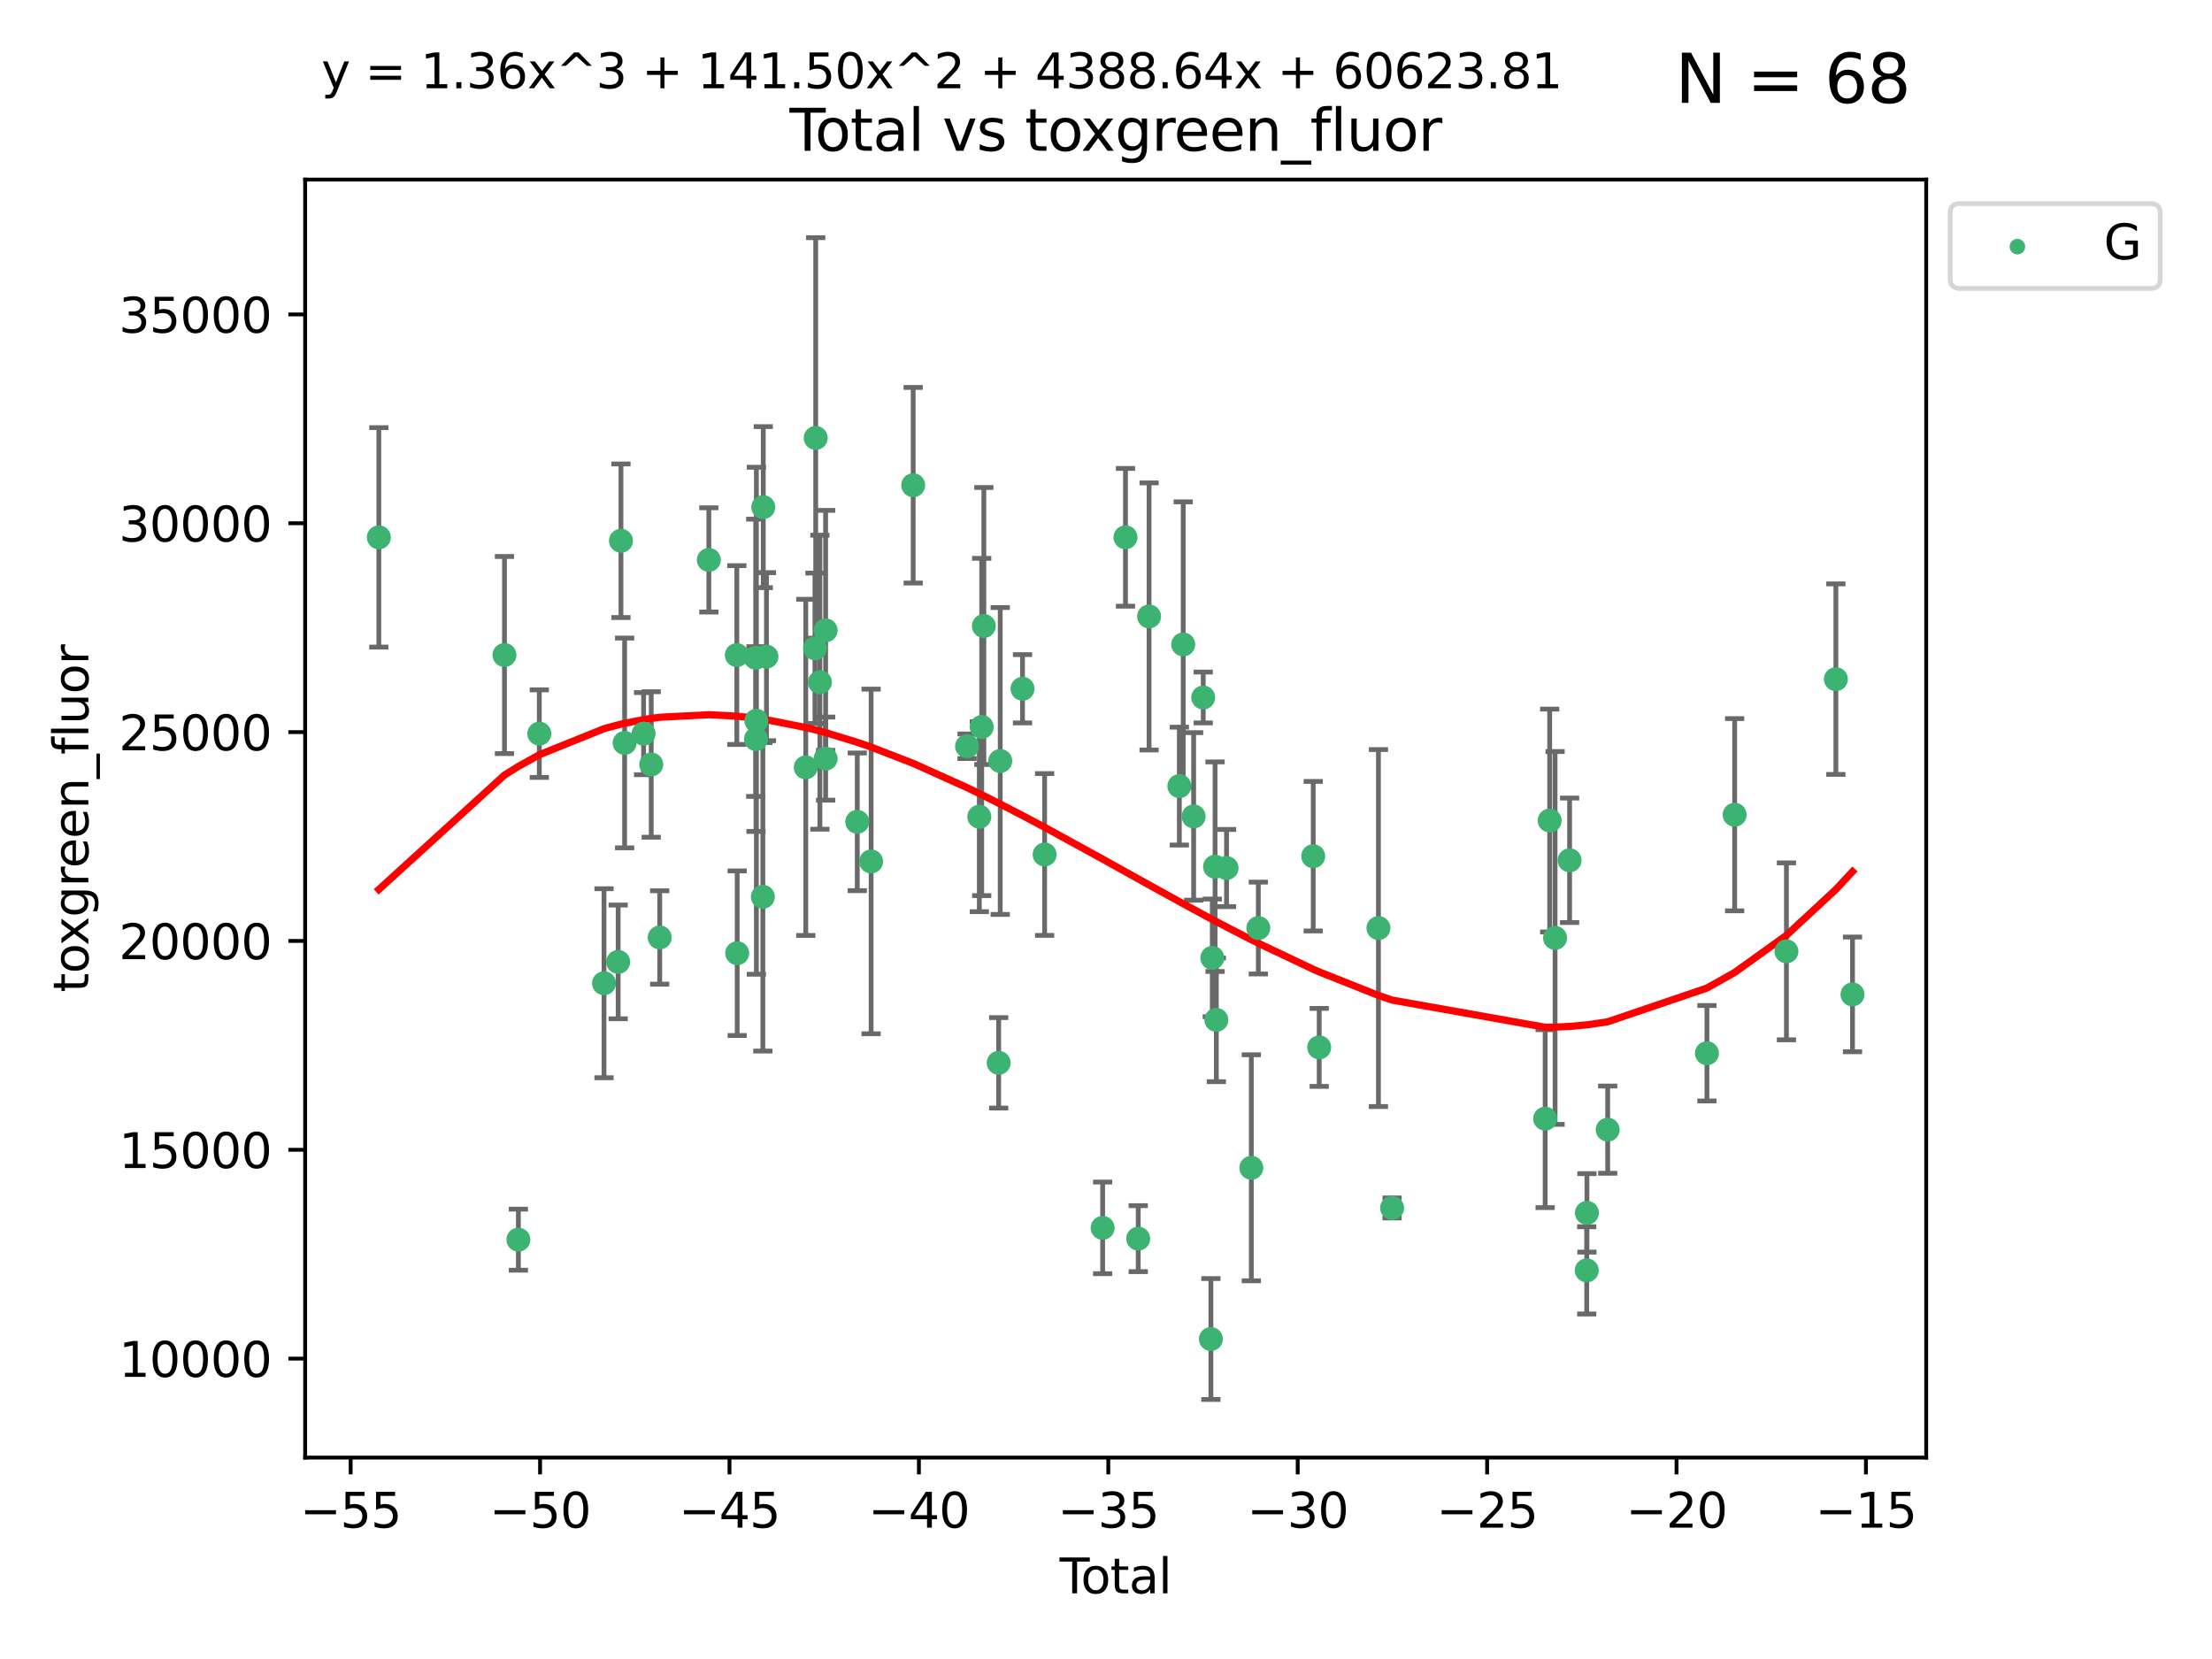 <?xml version="1.0" encoding="utf-8" standalone="no"?>
<!DOCTYPE svg PUBLIC "-//W3C//DTD SVG 1.1//EN"
  "http://www.w3.org/Graphics/SVG/1.1/DTD/svg11.dtd">
<svg xmlns:xlink="http://www.w3.org/1999/xlink" width="460.8pt" height="345.6pt" viewBox="0 0 460.8 345.6" xmlns="http://www.w3.org/2000/svg" version="1.1">
 <defs>
  <style type="text/css">*{stroke-linejoin: round; stroke-linecap: butt}</style>
 </defs>
 <g id="figure_1">
  <g id="patch_1">
   <path d="M 0 345.6 
L 460.8 345.6 
L 460.8 0 
L 0 0 
z
" style="fill: #ffffff"/>
  </g>
  <g id="axes_1">
   <g id="patch_2">
    <path d="M 63.571 303.64 
L 401.26 303.64 
L 401.26 37.411 
L 63.571 37.411 
z
" style="fill: #ffffff"/>
   </g>
   <g id="PathCollection_1">
    <defs>
     <path id="mf28cfe4c80" d="M 0 1.118 
C 0.297 1.118 0.581 1 0.791 0.791 
C 1 0.581 1.118 0.297 1.118 0 
C 1.118 -0.297 1 -0.581 0.791 -0.791 
C 0.581 -1 0.297 -1.118 0 -1.118 
C -0.297 -1.118 -0.581 -1 -0.791 -0.791 
C -1 -0.581 -1.118 -0.297 -1.118 0 
C -1.118 0.297 -1 0.581 -0.791 0.791 
C -0.581 1 -0.297 1.118 0 1.118 
z
" style="stroke: #3cb371"/>
    </defs>
    <g clip-path="url(#p1b363871e7)">
     <use xlink:href="#mf28cfe4c80" x="78.921" y="111.94" style="fill: #3cb371; stroke: #3cb371"/>
     <use xlink:href="#mf28cfe4c80" x="105.088" y="136.453" style="fill: #3cb371; stroke: #3cb371"/>
     <use xlink:href="#mf28cfe4c80" x="107.989" y="258.242" style="fill: #3cb371; stroke: #3cb371"/>
     <use xlink:href="#mf28cfe4c80" x="112.349" y="152.831" style="fill: #3cb371; stroke: #3cb371"/>
     <use xlink:href="#mf28cfe4c80" x="125.827" y="204.827" style="fill: #3cb371; stroke: #3cb371"/>
     <use xlink:href="#mf28cfe4c80" x="128.775" y="200.382" style="fill: #3cb371; stroke: #3cb371"/>
     <use xlink:href="#mf28cfe4c80" x="129.358" y="112.649" style="fill: #3cb371; stroke: #3cb371"/>
     <use xlink:href="#mf28cfe4c80" x="130.121" y="154.77" style="fill: #3cb371; stroke: #3cb371"/>
     <use xlink:href="#mf28cfe4c80" x="134.072" y="152.833" style="fill: #3cb371; stroke: #3cb371"/>
     <use xlink:href="#mf28cfe4c80" x="135.663" y="159.251" style="fill: #3cb371; stroke: #3cb371"/>
     <use xlink:href="#mf28cfe4c80" x="137.431" y="195.289" style="fill: #3cb371; stroke: #3cb371"/>
     <use xlink:href="#mf28cfe4c80" x="147.665" y="116.64" style="fill: #3cb371; stroke: #3cb371"/>
     <use xlink:href="#mf28cfe4c80" x="153.493" y="136.462" style="fill: #3cb371; stroke: #3cb371"/>
     <use xlink:href="#mf28cfe4c80" x="153.57" y="198.566" style="fill: #3cb371; stroke: #3cb371"/>
     <use xlink:href="#mf28cfe4c80" x="157.427" y="137.03" style="fill: #3cb371; stroke: #3cb371"/>
     <use xlink:href="#mf28cfe4c80" x="157.486" y="153.958" style="fill: #3cb371; stroke: #3cb371"/>
     <use xlink:href="#mf28cfe4c80" x="157.567" y="150.149" style="fill: #3cb371; stroke: #3cb371"/>
     <use xlink:href="#mf28cfe4c80" x="158.916" y="186.817" style="fill: #3cb371; stroke: #3cb371"/>
     <use xlink:href="#mf28cfe4c80" x="159" y="105.646" style="fill: #3cb371; stroke: #3cb371"/>
     <use xlink:href="#mf28cfe4c80" x="159.67" y="136.791" style="fill: #3cb371; stroke: #3cb371"/>
     <use xlink:href="#mf28cfe4c80" x="167.858" y="159.86" style="fill: #3cb371; stroke: #3cb371"/>
     <use xlink:href="#mf28cfe4c80" x="169.773" y="135.05" style="fill: #3cb371; stroke: #3cb371"/>
     <use xlink:href="#mf28cfe4c80" x="169.928" y="91.228" style="fill: #3cb371; stroke: #3cb371"/>
     <use xlink:href="#mf28cfe4c80" x="170.795" y="142.116" style="fill: #3cb371; stroke: #3cb371"/>
     <use xlink:href="#mf28cfe4c80" x="171.992" y="131.318" style="fill: #3cb371; stroke: #3cb371"/>
     <use xlink:href="#mf28cfe4c80" x="171.993" y="158.032" style="fill: #3cb371; stroke: #3cb371"/>
     <use xlink:href="#mf28cfe4c80" x="178.586" y="171.198" style="fill: #3cb371; stroke: #3cb371"/>
     <use xlink:href="#mf28cfe4c80" x="181.467" y="179.458" style="fill: #3cb371; stroke: #3cb371"/>
     <use xlink:href="#mf28cfe4c80" x="190.235" y="101.083" style="fill: #3cb371; stroke: #3cb371"/>
     <use xlink:href="#mf28cfe4c80" x="201.458" y="155.454" style="fill: #3cb371; stroke: #3cb371"/>
     <use xlink:href="#mf28cfe4c80" x="204.012" y="170.14" style="fill: #3cb371; stroke: #3cb371"/>
     <use xlink:href="#mf28cfe4c80" x="204.508" y="151.442" style="fill: #3cb371; stroke: #3cb371"/>
     <use xlink:href="#mf28cfe4c80" x="204.953" y="130.407" style="fill: #3cb371; stroke: #3cb371"/>
     <use xlink:href="#mf28cfe4c80" x="208.043" y="221.405" style="fill: #3cb371; stroke: #3cb371"/>
     <use xlink:href="#mf28cfe4c80" x="208.365" y="158.527" style="fill: #3cb371; stroke: #3cb371"/>
     <use xlink:href="#mf28cfe4c80" x="213.007" y="143.48" style="fill: #3cb371; stroke: #3cb371"/>
     <use xlink:href="#mf28cfe4c80" x="217.615" y="178.006" style="fill: #3cb371; stroke: #3cb371"/>
     <use xlink:href="#mf28cfe4c80" x="229.702" y="255.788" style="fill: #3cb371; stroke: #3cb371"/>
     <use xlink:href="#mf28cfe4c80" x="234.46" y="111.931" style="fill: #3cb371; stroke: #3cb371"/>
     <use xlink:href="#mf28cfe4c80" x="237.112" y="258.032" style="fill: #3cb371; stroke: #3cb371"/>
     <use xlink:href="#mf28cfe4c80" x="239.375" y="128.416" style="fill: #3cb371; stroke: #3cb371"/>
     <use xlink:href="#mf28cfe4c80" x="245.681" y="163.76" style="fill: #3cb371; stroke: #3cb371"/>
     <use xlink:href="#mf28cfe4c80" x="246.484" y="134.25" style="fill: #3cb371; stroke: #3cb371"/>
     <use xlink:href="#mf28cfe4c80" x="248.657" y="170.076" style="fill: #3cb371; stroke: #3cb371"/>
     <use xlink:href="#mf28cfe4c80" x="250.655" y="145.301" style="fill: #3cb371; stroke: #3cb371"/>
     <use xlink:href="#mf28cfe4c80" x="252.254" y="278.942" style="fill: #3cb371; stroke: #3cb371"/>
     <use xlink:href="#mf28cfe4c80" x="252.543" y="199.54" style="fill: #3cb371; stroke: #3cb371"/>
     <use xlink:href="#mf28cfe4c80" x="253.12" y="180.549" style="fill: #3cb371; stroke: #3cb371"/>
     <use xlink:href="#mf28cfe4c80" x="253.387" y="212.456" style="fill: #3cb371; stroke: #3cb371"/>
     <use xlink:href="#mf28cfe4c80" x="255.512" y="180.831" style="fill: #3cb371; stroke: #3cb371"/>
     <use xlink:href="#mf28cfe4c80" x="260.673" y="243.272" style="fill: #3cb371; stroke: #3cb371"/>
     <use xlink:href="#mf28cfe4c80" x="262.13" y="193.327" style="fill: #3cb371; stroke: #3cb371"/>
     <use xlink:href="#mf28cfe4c80" x="273.567" y="178.361" style="fill: #3cb371; stroke: #3cb371"/>
     <use xlink:href="#mf28cfe4c80" x="274.815" y="218.193" style="fill: #3cb371; stroke: #3cb371"/>
     <use xlink:href="#mf28cfe4c80" x="287.154" y="193.331" style="fill: #3cb371; stroke: #3cb371"/>
     <use xlink:href="#mf28cfe4c80" x="289.997" y="251.639" style="fill: #3cb371; stroke: #3cb371"/>
     <use xlink:href="#mf28cfe4c80" x="321.883" y="233.036" style="fill: #3cb371; stroke: #3cb371"/>
     <use xlink:href="#mf28cfe4c80" x="322.828" y="170.931" style="fill: #3cb371; stroke: #3cb371"/>
     <use xlink:href="#mf28cfe4c80" x="323.949" y="195.393" style="fill: #3cb371; stroke: #3cb371"/>
     <use xlink:href="#mf28cfe4c80" x="326.977" y="179.216" style="fill: #3cb371; stroke: #3cb371"/>
     <use xlink:href="#mf28cfe4c80" x="330.547" y="264.641" style="fill: #3cb371; stroke: #3cb371"/>
     <use xlink:href="#mf28cfe4c80" x="330.589" y="252.663" style="fill: #3cb371; stroke: #3cb371"/>
     <use xlink:href="#mf28cfe4c80" x="334.912" y="235.327" style="fill: #3cb371; stroke: #3cb371"/>
     <use xlink:href="#mf28cfe4c80" x="355.583" y="219.41" style="fill: #3cb371; stroke: #3cb371"/>
     <use xlink:href="#mf28cfe4c80" x="361.358" y="169.722" style="fill: #3cb371; stroke: #3cb371"/>
     <use xlink:href="#mf28cfe4c80" x="372.145" y="198.183" style="fill: #3cb371; stroke: #3cb371"/>
     <use xlink:href="#mf28cfe4c80" x="382.448" y="141.478" style="fill: #3cb371; stroke: #3cb371"/>
     <use xlink:href="#mf28cfe4c80" x="385.911" y="207.151" style="fill: #3cb371; stroke: #3cb371"/>
    </g>
   </g>
   <g id="matplotlib.axis_1">
    <g id="xtick_1">
     <g id="line2d_1">
      <defs>
       <path id="m5209da0c5e" d="M 0 0 
L 0 3.5 
" style="stroke: #000000; stroke-width: 0.8"/>
      </defs>
      <g>
       <use xlink:href="#m5209da0c5e" x="73.048" y="303.64" style="stroke: #000000; stroke-width: 0.8"/>
      </g>
     </g>
     <g id="text_1">
      <!-- −55 -->
      <g transform="translate(62.495 318.238)scale(0.1 -0.1)">
       <defs>
        <path id="DejaVuSans-2212" d="M 678 2272 
L 4684 2272 
L 4684 1741 
L 678 1741 
L 678 2272 
z
" transform="scale(0.016)"/>
        <path id="DejaVuSans-35" d="M 691 4666 
L 3169 4666 
L 3169 4134 
L 1269 4134 
L 1269 2991 
Q 1406 3038 1543 3061 
Q 1681 3084 1819 3084 
Q 2600 3084 3056 2656 
Q 3513 2228 3513 1497 
Q 3513 744 3044 326 
Q 2575 -91 1722 -91 
Q 1428 -91 1123 -41 
Q 819 9 494 109 
L 494 744 
Q 775 591 1075 516 
Q 1375 441 1709 441 
Q 2250 441 2565 725 
Q 2881 1009 2881 1497 
Q 2881 1984 2565 2268 
Q 2250 2553 1709 2553 
Q 1456 2553 1204 2497 
Q 953 2441 691 2322 
L 691 4666 
z
" transform="scale(0.016)"/>
       </defs>
       <use xlink:href="#DejaVuSans-2212"/>
       <use xlink:href="#DejaVuSans-35" x="83.789"/>
       <use xlink:href="#DejaVuSans-35" x="147.412"/>
      </g>
     </g>
    </g>
    <g id="xtick_2">
     <g id="line2d_2">
      <g>
       <use xlink:href="#m5209da0c5e" x="112.506" y="303.64" style="stroke: #000000; stroke-width: 0.8"/>
      </g>
     </g>
     <g id="text_2">
      <!-- −50 -->
      <g transform="translate(101.953 318.238)scale(0.1 -0.1)">
       <defs>
        <path id="DejaVuSans-30" d="M 2034 4250 
Q 1547 4250 1301 3770 
Q 1056 3291 1056 2328 
Q 1056 1369 1301 889 
Q 1547 409 2034 409 
Q 2525 409 2770 889 
Q 3016 1369 3016 2328 
Q 3016 3291 2770 3770 
Q 2525 4250 2034 4250 
z
M 2034 4750 
Q 2819 4750 3233 4129 
Q 3647 3509 3647 2328 
Q 3647 1150 3233 529 
Q 2819 -91 2034 -91 
Q 1250 -91 836 529 
Q 422 1150 422 2328 
Q 422 3509 836 4129 
Q 1250 4750 2034 4750 
z
" transform="scale(0.016)"/>
       </defs>
       <use xlink:href="#DejaVuSans-2212"/>
       <use xlink:href="#DejaVuSans-35" x="83.789"/>
       <use xlink:href="#DejaVuSans-30" x="147.412"/>
      </g>
     </g>
    </g>
    <g id="xtick_3">
     <g id="line2d_3">
      <g>
       <use xlink:href="#m5209da0c5e" x="151.964" y="303.64" style="stroke: #000000; stroke-width: 0.8"/>
      </g>
     </g>
     <g id="text_3">
      <!-- −45 -->
      <g transform="translate(141.411 318.238)scale(0.1 -0.1)">
       <defs>
        <path id="DejaVuSans-34" d="M 2419 4116 
L 825 1625 
L 2419 1625 
L 2419 4116 
z
M 2253 4666 
L 3047 4666 
L 3047 1625 
L 3713 1625 
L 3713 1100 
L 3047 1100 
L 3047 0 
L 2419 0 
L 2419 1100 
L 313 1100 
L 313 1709 
L 2253 4666 
z
" transform="scale(0.016)"/>
       </defs>
       <use xlink:href="#DejaVuSans-2212"/>
       <use xlink:href="#DejaVuSans-34" x="83.789"/>
       <use xlink:href="#DejaVuSans-35" x="147.412"/>
      </g>
     </g>
    </g>
    <g id="xtick_4">
     <g id="line2d_4">
      <g>
       <use xlink:href="#m5209da0c5e" x="191.422" y="303.64" style="stroke: #000000; stroke-width: 0.8"/>
      </g>
     </g>
     <g id="text_4">
      <!-- −40 -->
      <g transform="translate(180.869 318.238)scale(0.1 -0.1)">
       <use xlink:href="#DejaVuSans-2212"/>
       <use xlink:href="#DejaVuSans-34" x="83.789"/>
       <use xlink:href="#DejaVuSans-30" x="147.412"/>
      </g>
     </g>
    </g>
    <g id="xtick_5">
     <g id="line2d_5">
      <g>
       <use xlink:href="#m5209da0c5e" x="230.88" y="303.64" style="stroke: #000000; stroke-width: 0.8"/>
      </g>
     </g>
     <g id="text_5">
      <!-- −35 -->
      <g transform="translate(220.327 318.238)scale(0.1 -0.1)">
       <defs>
        <path id="DejaVuSans-33" d="M 2597 2516 
Q 3050 2419 3304 2112 
Q 3559 1806 3559 1356 
Q 3559 666 3084 287 
Q 2609 -91 1734 -91 
Q 1441 -91 1130 -33 
Q 819 25 488 141 
L 488 750 
Q 750 597 1062 519 
Q 1375 441 1716 441 
Q 2309 441 2620 675 
Q 2931 909 2931 1356 
Q 2931 1769 2642 2001 
Q 2353 2234 1838 2234 
L 1294 2234 
L 1294 2753 
L 1863 2753 
Q 2328 2753 2575 2939 
Q 2822 3125 2822 3475 
Q 2822 3834 2567 4026 
Q 2313 4219 1838 4219 
Q 1578 4219 1281 4162 
Q 984 4106 628 3988 
L 628 4550 
Q 988 4650 1302 4700 
Q 1616 4750 1894 4750 
Q 2613 4750 3031 4423 
Q 3450 4097 3450 3541 
Q 3450 3153 3228 2886 
Q 3006 2619 2597 2516 
z
" transform="scale(0.016)"/>
       </defs>
       <use xlink:href="#DejaVuSans-2212"/>
       <use xlink:href="#DejaVuSans-33" x="83.789"/>
       <use xlink:href="#DejaVuSans-35" x="147.412"/>
      </g>
     </g>
    </g>
    <g id="xtick_6">
     <g id="line2d_6">
      <g>
       <use xlink:href="#m5209da0c5e" x="270.337" y="303.64" style="stroke: #000000; stroke-width: 0.8"/>
      </g>
     </g>
     <g id="text_6">
      <!-- −30 -->
      <g transform="translate(259.785 318.238)scale(0.1 -0.1)">
       <use xlink:href="#DejaVuSans-2212"/>
       <use xlink:href="#DejaVuSans-33" x="83.789"/>
       <use xlink:href="#DejaVuSans-30" x="147.412"/>
      </g>
     </g>
    </g>
    <g id="xtick_7">
     <g id="line2d_7">
      <g>
       <use xlink:href="#m5209da0c5e" x="309.795" y="303.64" style="stroke: #000000; stroke-width: 0.8"/>
      </g>
     </g>
     <g id="text_7">
      <!-- −25 -->
      <g transform="translate(299.243 318.238)scale(0.1 -0.1)">
       <defs>
        <path id="DejaVuSans-32" d="M 1228 531 
L 3431 531 
L 3431 0 
L 469 0 
L 469 531 
Q 828 903 1448 1529 
Q 2069 2156 2228 2338 
Q 2531 2678 2651 2914 
Q 2772 3150 2772 3378 
Q 2772 3750 2511 3984 
Q 2250 4219 1831 4219 
Q 1534 4219 1204 4116 
Q 875 4013 500 3803 
L 500 4441 
Q 881 4594 1212 4672 
Q 1544 4750 1819 4750 
Q 2544 4750 2975 4387 
Q 3406 4025 3406 3419 
Q 3406 3131 3298 2873 
Q 3191 2616 2906 2266 
Q 2828 2175 2409 1742 
Q 1991 1309 1228 531 
z
" transform="scale(0.016)"/>
       </defs>
       <use xlink:href="#DejaVuSans-2212"/>
       <use xlink:href="#DejaVuSans-32" x="83.789"/>
       <use xlink:href="#DejaVuSans-35" x="147.412"/>
      </g>
     </g>
    </g>
    <g id="xtick_8">
     <g id="line2d_8">
      <g>
       <use xlink:href="#m5209da0c5e" x="349.253" y="303.64" style="stroke: #000000; stroke-width: 0.8"/>
      </g>
     </g>
     <g id="text_8">
      <!-- −20 -->
      <g transform="translate(338.701 318.238)scale(0.1 -0.1)">
       <use xlink:href="#DejaVuSans-2212"/>
       <use xlink:href="#DejaVuSans-32" x="83.789"/>
       <use xlink:href="#DejaVuSans-30" x="147.412"/>
      </g>
     </g>
    </g>
    <g id="xtick_9">
     <g id="line2d_9">
      <g>
       <use xlink:href="#m5209da0c5e" x="388.711" y="303.64" style="stroke: #000000; stroke-width: 0.8"/>
      </g>
     </g>
     <g id="text_9">
      <!-- −15 -->
      <g transform="translate(378.159 318.238)scale(0.1 -0.1)">
       <defs>
        <path id="DejaVuSans-31" d="M 794 531 
L 1825 531 
L 1825 4091 
L 703 3866 
L 703 4441 
L 1819 4666 
L 2450 4666 
L 2450 531 
L 3481 531 
L 3481 0 
L 794 0 
L 794 531 
z
" transform="scale(0.016)"/>
       </defs>
       <use xlink:href="#DejaVuSans-2212"/>
       <use xlink:href="#DejaVuSans-31" x="83.789"/>
       <use xlink:href="#DejaVuSans-35" x="147.412"/>
      </g>
     </g>
    </g>
    <g id="text_10">
     <!-- Total -->
     <g transform="translate(220.739 331.917)scale(0.1 -0.1)">
      <defs>
       <path id="DejaVuSans-54" d="M -19 4666 
L 3928 4666 
L 3928 4134 
L 2272 4134 
L 2272 0 
L 1638 0 
L 1638 4134 
L -19 4134 
L -19 4666 
z
" transform="scale(0.016)"/>
       <path id="DejaVuSans-6f" d="M 1959 3097 
Q 1497 3097 1228 2736 
Q 959 2375 959 1747 
Q 959 1119 1226 758 
Q 1494 397 1959 397 
Q 2419 397 2687 759 
Q 2956 1122 2956 1747 
Q 2956 2369 2687 2733 
Q 2419 3097 1959 3097 
z
M 1959 3584 
Q 2709 3584 3137 3096 
Q 3566 2609 3566 1747 
Q 3566 888 3137 398 
Q 2709 -91 1959 -91 
Q 1206 -91 779 398 
Q 353 888 353 1747 
Q 353 2609 779 3096 
Q 1206 3584 1959 3584 
z
" transform="scale(0.016)"/>
       <path id="DejaVuSans-74" d="M 1172 4494 
L 1172 3500 
L 2356 3500 
L 2356 3053 
L 1172 3053 
L 1172 1153 
Q 1172 725 1289 603 
Q 1406 481 1766 481 
L 2356 481 
L 2356 0 
L 1766 0 
Q 1100 0 847 248 
Q 594 497 594 1153 
L 594 3053 
L 172 3053 
L 172 3500 
L 594 3500 
L 594 4494 
L 1172 4494 
z
" transform="scale(0.016)"/>
       <path id="DejaVuSans-61" d="M 2194 1759 
Q 1497 1759 1228 1600 
Q 959 1441 959 1056 
Q 959 750 1161 570 
Q 1363 391 1709 391 
Q 2188 391 2477 730 
Q 2766 1069 2766 1631 
L 2766 1759 
L 2194 1759 
z
M 3341 1997 
L 3341 0 
L 2766 0 
L 2766 531 
Q 2569 213 2275 61 
Q 1981 -91 1556 -91 
Q 1019 -91 701 211 
Q 384 513 384 1019 
Q 384 1609 779 1909 
Q 1175 2209 1959 2209 
L 2766 2209 
L 2766 2266 
Q 2766 2663 2505 2880 
Q 2244 3097 1772 3097 
Q 1472 3097 1187 3025 
Q 903 2953 641 2809 
L 641 3341 
Q 956 3463 1253 3523 
Q 1550 3584 1831 3584 
Q 2591 3584 2966 3190 
Q 3341 2797 3341 1997 
z
" transform="scale(0.016)"/>
       <path id="DejaVuSans-6c" d="M 603 4863 
L 1178 4863 
L 1178 0 
L 603 0 
L 603 4863 
z
" transform="scale(0.016)"/>
      </defs>
      <use xlink:href="#DejaVuSans-54"/>
      <use xlink:href="#DejaVuSans-6f" x="44.084"/>
      <use xlink:href="#DejaVuSans-74" x="105.266"/>
      <use xlink:href="#DejaVuSans-61" x="144.475"/>
      <use xlink:href="#DejaVuSans-6c" x="205.754"/>
     </g>
    </g>
   </g>
   <g id="matplotlib.axis_2">
    <g id="ytick_1">
     <g id="line2d_10">
      <defs>
       <path id="mecf1b28b35" d="M 0 0 
L -3.5 0 
" style="stroke: #000000; stroke-width: 0.8"/>
      </defs>
      <g>
       <use xlink:href="#mecf1b28b35" x="63.571" y="283.028" style="stroke: #000000; stroke-width: 0.8"/>
      </g>
     </g>
     <g id="text_11">
      <!-- 10000 -->
      <g transform="translate(24.759 286.827)scale(0.1 -0.1)">
       <use xlink:href="#DejaVuSans-31"/>
       <use xlink:href="#DejaVuSans-30" x="63.623"/>
       <use xlink:href="#DejaVuSans-30" x="127.246"/>
       <use xlink:href="#DejaVuSans-30" x="190.869"/>
       <use xlink:href="#DejaVuSans-30" x="254.492"/>
      </g>
     </g>
    </g>
    <g id="ytick_2">
     <g id="line2d_11">
      <g>
       <use xlink:href="#mecf1b28b35" x="63.571" y="239.522" style="stroke: #000000; stroke-width: 0.8"/>
      </g>
     </g>
     <g id="text_12">
      <!-- 15000 -->
      <g transform="translate(24.759 243.321)scale(0.1 -0.1)">
       <use xlink:href="#DejaVuSans-31"/>
       <use xlink:href="#DejaVuSans-35" x="63.623"/>
       <use xlink:href="#DejaVuSans-30" x="127.246"/>
       <use xlink:href="#DejaVuSans-30" x="190.869"/>
       <use xlink:href="#DejaVuSans-30" x="254.492"/>
      </g>
     </g>
    </g>
    <g id="ytick_3">
     <g id="line2d_12">
      <g>
       <use xlink:href="#mecf1b28b35" x="63.571" y="196.016" style="stroke: #000000; stroke-width: 0.8"/>
      </g>
     </g>
     <g id="text_13">
      <!-- 20000 -->
      <g transform="translate(24.759 199.815)scale(0.1 -0.1)">
       <use xlink:href="#DejaVuSans-32"/>
       <use xlink:href="#DejaVuSans-30" x="63.623"/>
       <use xlink:href="#DejaVuSans-30" x="127.246"/>
       <use xlink:href="#DejaVuSans-30" x="190.869"/>
       <use xlink:href="#DejaVuSans-30" x="254.492"/>
      </g>
     </g>
    </g>
    <g id="ytick_4">
     <g id="line2d_13">
      <g>
       <use xlink:href="#mecf1b28b35" x="63.571" y="152.51" style="stroke: #000000; stroke-width: 0.8"/>
      </g>
     </g>
     <g id="text_14">
      <!-- 25000 -->
      <g transform="translate(24.759 156.309)scale(0.1 -0.1)">
       <use xlink:href="#DejaVuSans-32"/>
       <use xlink:href="#DejaVuSans-35" x="63.623"/>
       <use xlink:href="#DejaVuSans-30" x="127.246"/>
       <use xlink:href="#DejaVuSans-30" x="190.869"/>
       <use xlink:href="#DejaVuSans-30" x="254.492"/>
      </g>
     </g>
    </g>
    <g id="ytick_5">
     <g id="line2d_14">
      <g>
       <use xlink:href="#mecf1b28b35" x="63.571" y="109.004" style="stroke: #000000; stroke-width: 0.8"/>
      </g>
     </g>
     <g id="text_15">
      <!-- 30000 -->
      <g transform="translate(24.759 112.803)scale(0.1 -0.1)">
       <use xlink:href="#DejaVuSans-33"/>
       <use xlink:href="#DejaVuSans-30" x="63.623"/>
       <use xlink:href="#DejaVuSans-30" x="127.246"/>
       <use xlink:href="#DejaVuSans-30" x="190.869"/>
       <use xlink:href="#DejaVuSans-30" x="254.492"/>
      </g>
     </g>
    </g>
    <g id="ytick_6">
     <g id="line2d_15">
      <g>
       <use xlink:href="#mecf1b28b35" x="63.571" y="65.498" style="stroke: #000000; stroke-width: 0.8"/>
      </g>
     </g>
     <g id="text_16">
      <!-- 35000 -->
      <g transform="translate(24.759 69.297)scale(0.1 -0.1)">
       <use xlink:href="#DejaVuSans-33"/>
       <use xlink:href="#DejaVuSans-35" x="63.623"/>
       <use xlink:href="#DejaVuSans-30" x="127.246"/>
       <use xlink:href="#DejaVuSans-30" x="190.869"/>
       <use xlink:href="#DejaVuSans-30" x="254.492"/>
      </g>
     </g>
    </g>
    <g id="text_17">
     <!-- toxgreen_fluor -->
     <g transform="translate(18.401 206.72)rotate(-90)scale(0.1 -0.1)">
      <defs>
       <path id="DejaVuSans-78" d="M 3513 3500 
L 2247 1797 
L 3578 0 
L 2900 0 
L 1881 1375 
L 863 0 
L 184 0 
L 1544 1831 
L 300 3500 
L 978 3500 
L 1906 2253 
L 2834 3500 
L 3513 3500 
z
" transform="scale(0.016)"/>
       <path id="DejaVuSans-67" d="M 2906 1791 
Q 2906 2416 2648 2759 
Q 2391 3103 1925 3103 
Q 1463 3103 1205 2759 
Q 947 2416 947 1791 
Q 947 1169 1205 825 
Q 1463 481 1925 481 
Q 2391 481 2648 825 
Q 2906 1169 2906 1791 
z
M 3481 434 
Q 3481 -459 3084 -895 
Q 2688 -1331 1869 -1331 
Q 1566 -1331 1297 -1286 
Q 1028 -1241 775 -1147 
L 775 -588 
Q 1028 -725 1275 -790 
Q 1522 -856 1778 -856 
Q 2344 -856 2625 -561 
Q 2906 -266 2906 331 
L 2906 616 
Q 2728 306 2450 153 
Q 2172 0 1784 0 
Q 1141 0 747 490 
Q 353 981 353 1791 
Q 353 2603 747 3093 
Q 1141 3584 1784 3584 
Q 2172 3584 2450 3431 
Q 2728 3278 2906 2969 
L 2906 3500 
L 3481 3500 
L 3481 434 
z
" transform="scale(0.016)"/>
       <path id="DejaVuSans-72" d="M 2631 2963 
Q 2534 3019 2420 3045 
Q 2306 3072 2169 3072 
Q 1681 3072 1420 2755 
Q 1159 2438 1159 1844 
L 1159 0 
L 581 0 
L 581 3500 
L 1159 3500 
L 1159 2956 
Q 1341 3275 1631 3429 
Q 1922 3584 2338 3584 
Q 2397 3584 2469 3576 
Q 2541 3569 2628 3553 
L 2631 2963 
z
" transform="scale(0.016)"/>
       <path id="DejaVuSans-65" d="M 3597 1894 
L 3597 1613 
L 953 1613 
Q 991 1019 1311 708 
Q 1631 397 2203 397 
Q 2534 397 2845 478 
Q 3156 559 3463 722 
L 3463 178 
Q 3153 47 2828 -22 
Q 2503 -91 2169 -91 
Q 1331 -91 842 396 
Q 353 884 353 1716 
Q 353 2575 817 3079 
Q 1281 3584 2069 3584 
Q 2775 3584 3186 3129 
Q 3597 2675 3597 1894 
z
M 3022 2063 
Q 3016 2534 2758 2815 
Q 2500 3097 2075 3097 
Q 1594 3097 1305 2825 
Q 1016 2553 972 2059 
L 3022 2063 
z
" transform="scale(0.016)"/>
       <path id="DejaVuSans-6e" d="M 3513 2113 
L 3513 0 
L 2938 0 
L 2938 2094 
Q 2938 2591 2744 2837 
Q 2550 3084 2163 3084 
Q 1697 3084 1428 2787 
Q 1159 2491 1159 1978 
L 1159 0 
L 581 0 
L 581 3500 
L 1159 3500 
L 1159 2956 
Q 1366 3272 1645 3428 
Q 1925 3584 2291 3584 
Q 2894 3584 3203 3211 
Q 3513 2838 3513 2113 
z
" transform="scale(0.016)"/>
       <path id="DejaVuSans-5f" d="M 3263 -1063 
L 3263 -1509 
L -63 -1509 
L -63 -1063 
L 3263 -1063 
z
" transform="scale(0.016)"/>
       <path id="DejaVuSans-66" d="M 2375 4863 
L 2375 4384 
L 1825 4384 
Q 1516 4384 1395 4259 
Q 1275 4134 1275 3809 
L 1275 3500 
L 2222 3500 
L 2222 3053 
L 1275 3053 
L 1275 0 
L 697 0 
L 697 3053 
L 147 3053 
L 147 3500 
L 697 3500 
L 697 3744 
Q 697 4328 969 4595 
Q 1241 4863 1831 4863 
L 2375 4863 
z
" transform="scale(0.016)"/>
       <path id="DejaVuSans-75" d="M 544 1381 
L 544 3500 
L 1119 3500 
L 1119 1403 
Q 1119 906 1312 657 
Q 1506 409 1894 409 
Q 2359 409 2629 706 
Q 2900 1003 2900 1516 
L 2900 3500 
L 3475 3500 
L 3475 0 
L 2900 0 
L 2900 538 
Q 2691 219 2414 64 
Q 2138 -91 1772 -91 
Q 1169 -91 856 284 
Q 544 659 544 1381 
z
M 1991 3584 
L 1991 3584 
z
" transform="scale(0.016)"/>
      </defs>
      <use xlink:href="#DejaVuSans-74"/>
      <use xlink:href="#DejaVuSans-6f" x="39.209"/>
      <use xlink:href="#DejaVuSans-78" x="97.266"/>
      <use xlink:href="#DejaVuSans-67" x="156.445"/>
      <use xlink:href="#DejaVuSans-72" x="219.922"/>
      <use xlink:href="#DejaVuSans-65" x="258.785"/>
      <use xlink:href="#DejaVuSans-65" x="320.309"/>
      <use xlink:href="#DejaVuSans-6e" x="381.832"/>
      <use xlink:href="#DejaVuSans-5f" x="445.211"/>
      <use xlink:href="#DejaVuSans-66" x="495.211"/>
      <use xlink:href="#DejaVuSans-6c" x="530.416"/>
      <use xlink:href="#DejaVuSans-75" x="558.199"/>
      <use xlink:href="#DejaVuSans-6f" x="621.578"/>
      <use xlink:href="#DejaVuSans-72" x="682.76"/>
     </g>
    </g>
   </g>
   <g id="LineCollection_1">
    <path d="M 78.921 134.8 
L 78.921 89.08 
" clip-path="url(#p1b363871e7)" style="fill: none; stroke: #696969"/>
    <path d="M 105.088 156.982 
L 105.088 115.925 
" clip-path="url(#p1b363871e7)" style="fill: none; stroke: #696969"/>
    <path d="M 107.989 264.601 
L 107.989 251.884 
" clip-path="url(#p1b363871e7)" style="fill: none; stroke: #696969"/>
    <path d="M 112.349 161.953 
L 112.349 143.71 
" clip-path="url(#p1b363871e7)" style="fill: none; stroke: #696969"/>
    <path d="M 125.827 224.513 
L 125.827 185.14 
" clip-path="url(#p1b363871e7)" style="fill: none; stroke: #696969"/>
    <path d="M 128.775 212.229 
L 128.775 188.535 
" clip-path="url(#p1b363871e7)" style="fill: none; stroke: #696969"/>
    <path d="M 129.358 128.644 
L 129.358 96.654 
" clip-path="url(#p1b363871e7)" style="fill: none; stroke: #696969"/>
    <path d="M 130.121 176.622 
L 130.121 132.919 
" clip-path="url(#p1b363871e7)" style="fill: none; stroke: #696969"/>
    <path d="M 134.072 161.387 
L 134.072 144.28 
" clip-path="url(#p1b363871e7)" style="fill: none; stroke: #696969"/>
    <path d="M 135.663 174.406 
L 135.663 144.095 
" clip-path="url(#p1b363871e7)" style="fill: none; stroke: #696969"/>
    <path d="M 137.431 205.012 
L 137.431 185.566 
" clip-path="url(#p1b363871e7)" style="fill: none; stroke: #696969"/>
    <path d="M 147.665 127.5 
L 147.665 105.78 
" clip-path="url(#p1b363871e7)" style="fill: none; stroke: #696969"/>
    <path d="M 153.493 155.088 
L 153.493 117.836 
" clip-path="url(#p1b363871e7)" style="fill: none; stroke: #696969"/>
    <path d="M 153.57 215.708 
L 153.57 181.424 
" clip-path="url(#p1b363871e7)" style="fill: none; stroke: #696969"/>
    <path d="M 157.427 165.903 
L 157.427 108.156 
" clip-path="url(#p1b363871e7)" style="fill: none; stroke: #696969"/>
    <path d="M 157.486 173.2 
L 157.486 134.715 
" clip-path="url(#p1b363871e7)" style="fill: none; stroke: #696969"/>
    <path d="M 157.567 202.952 
L 157.567 97.347 
" clip-path="url(#p1b363871e7)" style="fill: none; stroke: #696969"/>
    <path d="M 158.916 218.95 
L 158.916 154.683 
" clip-path="url(#p1b363871e7)" style="fill: none; stroke: #696969"/>
    <path d="M 159 122.422 
L 159 88.869 
" clip-path="url(#p1b363871e7)" style="fill: none; stroke: #696969"/>
    <path d="M 159.67 154.292 
L 159.67 119.29 
" clip-path="url(#p1b363871e7)" style="fill: none; stroke: #696969"/>
    <path d="M 167.858 194.873 
L 167.858 124.848 
" clip-path="url(#p1b363871e7)" style="fill: none; stroke: #696969"/>
    <path d="M 169.773 150.72 
L 169.773 119.38 
" clip-path="url(#p1b363871e7)" style="fill: none; stroke: #696969"/>
    <path d="M 169.928 132.943 
L 169.928 49.513 
" clip-path="url(#p1b363871e7)" style="fill: none; stroke: #696969"/>
    <path d="M 170.795 172.742 
L 170.795 111.489 
" clip-path="url(#p1b363871e7)" style="fill: none; stroke: #696969"/>
    <path d="M 171.992 156.317 
L 171.992 106.319 
" clip-path="url(#p1b363871e7)" style="fill: none; stroke: #696969"/>
    <path d="M 171.993 166.688 
L 171.993 149.376 
" clip-path="url(#p1b363871e7)" style="fill: none; stroke: #696969"/>
    <path d="M 178.586 185.536 
L 178.586 156.86 
" clip-path="url(#p1b363871e7)" style="fill: none; stroke: #696969"/>
    <path d="M 181.467 215.353 
L 181.467 143.562 
" clip-path="url(#p1b363871e7)" style="fill: none; stroke: #696969"/>
    <path d="M 190.235 121.457 
L 190.235 80.709 
" clip-path="url(#p1b363871e7)" style="fill: none; stroke: #696969"/>
    <path d="M 201.458 158.017 
L 201.458 152.891 
" clip-path="url(#p1b363871e7)" style="fill: none; stroke: #696969"/>
    <path d="M 204.012 189.921 
L 204.012 150.359 
" clip-path="url(#p1b363871e7)" style="fill: none; stroke: #696969"/>
    <path d="M 204.508 186.572 
L 204.508 116.312 
" clip-path="url(#p1b363871e7)" style="fill: none; stroke: #696969"/>
    <path d="M 204.953 159.261 
L 204.953 101.553 
" clip-path="url(#p1b363871e7)" style="fill: none; stroke: #696969"/>
    <path d="M 208.043 230.822 
L 208.043 211.988 
" clip-path="url(#p1b363871e7)" style="fill: none; stroke: #696969"/>
    <path d="M 208.365 190.492 
L 208.365 126.563 
" clip-path="url(#p1b363871e7)" style="fill: none; stroke: #696969"/>
    <path d="M 213.007 150.594 
L 213.007 136.367 
" clip-path="url(#p1b363871e7)" style="fill: none; stroke: #696969"/>
    <path d="M 217.615 194.856 
L 217.615 161.155 
" clip-path="url(#p1b363871e7)" style="fill: none; stroke: #696969"/>
    <path d="M 229.702 265.331 
L 229.702 246.245 
" clip-path="url(#p1b363871e7)" style="fill: none; stroke: #696969"/>
    <path d="M 234.46 126.278 
L 234.46 97.583 
" clip-path="url(#p1b363871e7)" style="fill: none; stroke: #696969"/>
    <path d="M 237.112 264.904 
L 237.112 251.16 
" clip-path="url(#p1b363871e7)" style="fill: none; stroke: #696969"/>
    <path d="M 239.375 156.235 
L 239.375 100.597 
" clip-path="url(#p1b363871e7)" style="fill: none; stroke: #696969"/>
    <path d="M 245.681 176.038 
L 245.681 151.481 
" clip-path="url(#p1b363871e7)" style="fill: none; stroke: #696969"/>
    <path d="M 246.484 163.953 
L 246.484 104.546 
" clip-path="url(#p1b363871e7)" style="fill: none; stroke: #696969"/>
    <path d="M 248.657 187.529 
L 248.657 152.624 
" clip-path="url(#p1b363871e7)" style="fill: none; stroke: #696969"/>
    <path d="M 250.655 150.595 
L 250.655 140.006 
" clip-path="url(#p1b363871e7)" style="fill: none; stroke: #696969"/>
    <path d="M 252.254 291.539 
L 252.254 266.346 
" clip-path="url(#p1b363871e7)" style="fill: none; stroke: #696969"/>
    <path d="M 252.543 211.789 
L 252.543 187.291 
" clip-path="url(#p1b363871e7)" style="fill: none; stroke: #696969"/>
    <path d="M 253.12 202.379 
L 253.12 158.719 
" clip-path="url(#p1b363871e7)" style="fill: none; stroke: #696969"/>
    <path d="M 253.387 225.335 
L 253.387 199.578 
" clip-path="url(#p1b363871e7)" style="fill: none; stroke: #696969"/>
    <path d="M 255.512 188.865 
L 255.512 172.796 
" clip-path="url(#p1b363871e7)" style="fill: none; stroke: #696969"/>
    <path d="M 260.673 266.816 
L 260.673 219.728 
" clip-path="url(#p1b363871e7)" style="fill: none; stroke: #696969"/>
    <path d="M 262.13 202.896 
L 262.13 183.757 
" clip-path="url(#p1b363871e7)" style="fill: none; stroke: #696969"/>
    <path d="M 273.567 193.938 
L 273.567 162.784 
" clip-path="url(#p1b363871e7)" style="fill: none; stroke: #696969"/>
    <path d="M 274.815 226.317 
L 274.815 210.069 
" clip-path="url(#p1b363871e7)" style="fill: none; stroke: #696969"/>
    <path d="M 287.154 230.51 
L 287.154 156.153 
" clip-path="url(#p1b363871e7)" style="fill: none; stroke: #696969"/>
    <path d="M 289.997 253.727 
L 289.997 249.552 
" clip-path="url(#p1b363871e7)" style="fill: none; stroke: #696969"/>
    <path d="M 321.883 251.562 
L 321.883 214.509 
" clip-path="url(#p1b363871e7)" style="fill: none; stroke: #696969"/>
    <path d="M 322.828 194.143 
L 322.828 147.719 
" clip-path="url(#p1b363871e7)" style="fill: none; stroke: #696969"/>
    <path d="M 323.949 234.224 
L 323.949 156.561 
" clip-path="url(#p1b363871e7)" style="fill: none; stroke: #696969"/>
    <path d="M 326.977 192.179 
L 326.977 166.254 
" clip-path="url(#p1b363871e7)" style="fill: none; stroke: #696969"/>
    <path d="M 330.547 273.728 
L 330.547 255.554 
" clip-path="url(#p1b363871e7)" style="fill: none; stroke: #696969"/>
    <path d="M 330.589 260.839 
L 330.589 244.488 
" clip-path="url(#p1b363871e7)" style="fill: none; stroke: #696969"/>
    <path d="M 334.912 244.412 
L 334.912 226.241 
" clip-path="url(#p1b363871e7)" style="fill: none; stroke: #696969"/>
    <path d="M 355.583 229.35 
L 355.583 209.47 
" clip-path="url(#p1b363871e7)" style="fill: none; stroke: #696969"/>
    <path d="M 361.358 189.749 
L 361.358 149.696 
" clip-path="url(#p1b363871e7)" style="fill: none; stroke: #696969"/>
    <path d="M 372.145 216.613 
L 372.145 179.752 
" clip-path="url(#p1b363871e7)" style="fill: none; stroke: #696969"/>
    <path d="M 382.448 161.323 
L 382.448 121.633 
" clip-path="url(#p1b363871e7)" style="fill: none; stroke: #696969"/>
    <path d="M 385.911 219.104 
L 385.911 195.199 
" clip-path="url(#p1b363871e7)" style="fill: none; stroke: #696969"/>
   </g>
   <g id="line2d_16">
    <defs>
     <path id="md633e09b5c" d="M 2 0 
L -2 -0 
" style="stroke: #696969"/>
    </defs>
    <g clip-path="url(#p1b363871e7)">
     <use xlink:href="#md633e09b5c" x="78.921" y="134.8" style="fill: #696969; stroke: #696969"/>
     <use xlink:href="#md633e09b5c" x="105.088" y="156.982" style="fill: #696969; stroke: #696969"/>
     <use xlink:href="#md633e09b5c" x="107.989" y="264.601" style="fill: #696969; stroke: #696969"/>
     <use xlink:href="#md633e09b5c" x="112.349" y="161.953" style="fill: #696969; stroke: #696969"/>
     <use xlink:href="#md633e09b5c" x="125.827" y="224.513" style="fill: #696969; stroke: #696969"/>
     <use xlink:href="#md633e09b5c" x="128.775" y="212.229" style="fill: #696969; stroke: #696969"/>
     <use xlink:href="#md633e09b5c" x="129.358" y="128.644" style="fill: #696969; stroke: #696969"/>
     <use xlink:href="#md633e09b5c" x="130.121" y="176.622" style="fill: #696969; stroke: #696969"/>
     <use xlink:href="#md633e09b5c" x="134.072" y="161.387" style="fill: #696969; stroke: #696969"/>
     <use xlink:href="#md633e09b5c" x="135.663" y="174.406" style="fill: #696969; stroke: #696969"/>
     <use xlink:href="#md633e09b5c" x="137.431" y="205.012" style="fill: #696969; stroke: #696969"/>
     <use xlink:href="#md633e09b5c" x="147.665" y="127.5" style="fill: #696969; stroke: #696969"/>
     <use xlink:href="#md633e09b5c" x="153.493" y="155.088" style="fill: #696969; stroke: #696969"/>
     <use xlink:href="#md633e09b5c" x="153.57" y="215.708" style="fill: #696969; stroke: #696969"/>
     <use xlink:href="#md633e09b5c" x="157.427" y="165.903" style="fill: #696969; stroke: #696969"/>
     <use xlink:href="#md633e09b5c" x="157.486" y="173.2" style="fill: #696969; stroke: #696969"/>
     <use xlink:href="#md633e09b5c" x="157.567" y="202.952" style="fill: #696969; stroke: #696969"/>
     <use xlink:href="#md633e09b5c" x="158.916" y="218.95" style="fill: #696969; stroke: #696969"/>
     <use xlink:href="#md633e09b5c" x="159" y="122.422" style="fill: #696969; stroke: #696969"/>
     <use xlink:href="#md633e09b5c" x="159.67" y="154.292" style="fill: #696969; stroke: #696969"/>
     <use xlink:href="#md633e09b5c" x="167.858" y="194.873" style="fill: #696969; stroke: #696969"/>
     <use xlink:href="#md633e09b5c" x="169.773" y="150.72" style="fill: #696969; stroke: #696969"/>
     <use xlink:href="#md633e09b5c" x="169.928" y="132.943" style="fill: #696969; stroke: #696969"/>
     <use xlink:href="#md633e09b5c" x="170.795" y="172.742" style="fill: #696969; stroke: #696969"/>
     <use xlink:href="#md633e09b5c" x="171.992" y="156.317" style="fill: #696969; stroke: #696969"/>
     <use xlink:href="#md633e09b5c" x="171.993" y="166.688" style="fill: #696969; stroke: #696969"/>
     <use xlink:href="#md633e09b5c" x="178.586" y="185.536" style="fill: #696969; stroke: #696969"/>
     <use xlink:href="#md633e09b5c" x="181.467" y="215.353" style="fill: #696969; stroke: #696969"/>
     <use xlink:href="#md633e09b5c" x="190.235" y="121.457" style="fill: #696969; stroke: #696969"/>
     <use xlink:href="#md633e09b5c" x="201.458" y="158.017" style="fill: #696969; stroke: #696969"/>
     <use xlink:href="#md633e09b5c" x="204.012" y="189.921" style="fill: #696969; stroke: #696969"/>
     <use xlink:href="#md633e09b5c" x="204.508" y="186.572" style="fill: #696969; stroke: #696969"/>
     <use xlink:href="#md633e09b5c" x="204.953" y="159.261" style="fill: #696969; stroke: #696969"/>
     <use xlink:href="#md633e09b5c" x="208.043" y="230.822" style="fill: #696969; stroke: #696969"/>
     <use xlink:href="#md633e09b5c" x="208.365" y="190.492" style="fill: #696969; stroke: #696969"/>
     <use xlink:href="#md633e09b5c" x="213.007" y="150.594" style="fill: #696969; stroke: #696969"/>
     <use xlink:href="#md633e09b5c" x="217.615" y="194.856" style="fill: #696969; stroke: #696969"/>
     <use xlink:href="#md633e09b5c" x="229.702" y="265.331" style="fill: #696969; stroke: #696969"/>
     <use xlink:href="#md633e09b5c" x="234.46" y="126.278" style="fill: #696969; stroke: #696969"/>
     <use xlink:href="#md633e09b5c" x="237.112" y="264.904" style="fill: #696969; stroke: #696969"/>
     <use xlink:href="#md633e09b5c" x="239.375" y="156.235" style="fill: #696969; stroke: #696969"/>
     <use xlink:href="#md633e09b5c" x="245.681" y="176.038" style="fill: #696969; stroke: #696969"/>
     <use xlink:href="#md633e09b5c" x="246.484" y="163.953" style="fill: #696969; stroke: #696969"/>
     <use xlink:href="#md633e09b5c" x="248.657" y="187.529" style="fill: #696969; stroke: #696969"/>
     <use xlink:href="#md633e09b5c" x="250.655" y="150.595" style="fill: #696969; stroke: #696969"/>
     <use xlink:href="#md633e09b5c" x="252.254" y="291.539" style="fill: #696969; stroke: #696969"/>
     <use xlink:href="#md633e09b5c" x="252.543" y="211.789" style="fill: #696969; stroke: #696969"/>
     <use xlink:href="#md633e09b5c" x="253.12" y="202.379" style="fill: #696969; stroke: #696969"/>
     <use xlink:href="#md633e09b5c" x="253.387" y="225.335" style="fill: #696969; stroke: #696969"/>
     <use xlink:href="#md633e09b5c" x="255.512" y="188.865" style="fill: #696969; stroke: #696969"/>
     <use xlink:href="#md633e09b5c" x="260.673" y="266.816" style="fill: #696969; stroke: #696969"/>
     <use xlink:href="#md633e09b5c" x="262.13" y="202.896" style="fill: #696969; stroke: #696969"/>
     <use xlink:href="#md633e09b5c" x="273.567" y="193.938" style="fill: #696969; stroke: #696969"/>
     <use xlink:href="#md633e09b5c" x="274.815" y="226.317" style="fill: #696969; stroke: #696969"/>
     <use xlink:href="#md633e09b5c" x="287.154" y="230.51" style="fill: #696969; stroke: #696969"/>
     <use xlink:href="#md633e09b5c" x="289.997" y="253.727" style="fill: #696969; stroke: #696969"/>
     <use xlink:href="#md633e09b5c" x="321.883" y="251.562" style="fill: #696969; stroke: #696969"/>
     <use xlink:href="#md633e09b5c" x="322.828" y="194.143" style="fill: #696969; stroke: #696969"/>
     <use xlink:href="#md633e09b5c" x="323.949" y="234.224" style="fill: #696969; stroke: #696969"/>
     <use xlink:href="#md633e09b5c" x="326.977" y="192.179" style="fill: #696969; stroke: #696969"/>
     <use xlink:href="#md633e09b5c" x="330.547" y="273.728" style="fill: #696969; stroke: #696969"/>
     <use xlink:href="#md633e09b5c" x="330.589" y="260.839" style="fill: #696969; stroke: #696969"/>
     <use xlink:href="#md633e09b5c" x="334.912" y="244.412" style="fill: #696969; stroke: #696969"/>
     <use xlink:href="#md633e09b5c" x="355.583" y="229.35" style="fill: #696969; stroke: #696969"/>
     <use xlink:href="#md633e09b5c" x="361.358" y="189.749" style="fill: #696969; stroke: #696969"/>
     <use xlink:href="#md633e09b5c" x="372.145" y="216.613" style="fill: #696969; stroke: #696969"/>
     <use xlink:href="#md633e09b5c" x="382.448" y="161.323" style="fill: #696969; stroke: #696969"/>
     <use xlink:href="#md633e09b5c" x="385.911" y="219.104" style="fill: #696969; stroke: #696969"/>
    </g>
   </g>
   <g id="line2d_17">
    <g clip-path="url(#p1b363871e7)">
     <use xlink:href="#md633e09b5c" x="78.921" y="89.08" style="fill: #696969; stroke: #696969"/>
     <use xlink:href="#md633e09b5c" x="105.088" y="115.925" style="fill: #696969; stroke: #696969"/>
     <use xlink:href="#md633e09b5c" x="107.989" y="251.884" style="fill: #696969; stroke: #696969"/>
     <use xlink:href="#md633e09b5c" x="112.349" y="143.71" style="fill: #696969; stroke: #696969"/>
     <use xlink:href="#md633e09b5c" x="125.827" y="185.14" style="fill: #696969; stroke: #696969"/>
     <use xlink:href="#md633e09b5c" x="128.775" y="188.535" style="fill: #696969; stroke: #696969"/>
     <use xlink:href="#md633e09b5c" x="129.358" y="96.654" style="fill: #696969; stroke: #696969"/>
     <use xlink:href="#md633e09b5c" x="130.121" y="132.919" style="fill: #696969; stroke: #696969"/>
     <use xlink:href="#md633e09b5c" x="134.072" y="144.28" style="fill: #696969; stroke: #696969"/>
     <use xlink:href="#md633e09b5c" x="135.663" y="144.095" style="fill: #696969; stroke: #696969"/>
     <use xlink:href="#md633e09b5c" x="137.431" y="185.566" style="fill: #696969; stroke: #696969"/>
     <use xlink:href="#md633e09b5c" x="147.665" y="105.78" style="fill: #696969; stroke: #696969"/>
     <use xlink:href="#md633e09b5c" x="153.493" y="117.836" style="fill: #696969; stroke: #696969"/>
     <use xlink:href="#md633e09b5c" x="153.57" y="181.424" style="fill: #696969; stroke: #696969"/>
     <use xlink:href="#md633e09b5c" x="157.427" y="108.156" style="fill: #696969; stroke: #696969"/>
     <use xlink:href="#md633e09b5c" x="157.486" y="134.715" style="fill: #696969; stroke: #696969"/>
     <use xlink:href="#md633e09b5c" x="157.567" y="97.347" style="fill: #696969; stroke: #696969"/>
     <use xlink:href="#md633e09b5c" x="158.916" y="154.683" style="fill: #696969; stroke: #696969"/>
     <use xlink:href="#md633e09b5c" x="159" y="88.869" style="fill: #696969; stroke: #696969"/>
     <use xlink:href="#md633e09b5c" x="159.67" y="119.29" style="fill: #696969; stroke: #696969"/>
     <use xlink:href="#md633e09b5c" x="167.858" y="124.848" style="fill: #696969; stroke: #696969"/>
     <use xlink:href="#md633e09b5c" x="169.773" y="119.38" style="fill: #696969; stroke: #696969"/>
     <use xlink:href="#md633e09b5c" x="169.928" y="49.513" style="fill: #696969; stroke: #696969"/>
     <use xlink:href="#md633e09b5c" x="170.795" y="111.489" style="fill: #696969; stroke: #696969"/>
     <use xlink:href="#md633e09b5c" x="171.992" y="106.319" style="fill: #696969; stroke: #696969"/>
     <use xlink:href="#md633e09b5c" x="171.993" y="149.376" style="fill: #696969; stroke: #696969"/>
     <use xlink:href="#md633e09b5c" x="178.586" y="156.86" style="fill: #696969; stroke: #696969"/>
     <use xlink:href="#md633e09b5c" x="181.467" y="143.562" style="fill: #696969; stroke: #696969"/>
     <use xlink:href="#md633e09b5c" x="190.235" y="80.709" style="fill: #696969; stroke: #696969"/>
     <use xlink:href="#md633e09b5c" x="201.458" y="152.891" style="fill: #696969; stroke: #696969"/>
     <use xlink:href="#md633e09b5c" x="204.012" y="150.359" style="fill: #696969; stroke: #696969"/>
     <use xlink:href="#md633e09b5c" x="204.508" y="116.312" style="fill: #696969; stroke: #696969"/>
     <use xlink:href="#md633e09b5c" x="204.953" y="101.553" style="fill: #696969; stroke: #696969"/>
     <use xlink:href="#md633e09b5c" x="208.043" y="211.988" style="fill: #696969; stroke: #696969"/>
     <use xlink:href="#md633e09b5c" x="208.365" y="126.563" style="fill: #696969; stroke: #696969"/>
     <use xlink:href="#md633e09b5c" x="213.007" y="136.367" style="fill: #696969; stroke: #696969"/>
     <use xlink:href="#md633e09b5c" x="217.615" y="161.155" style="fill: #696969; stroke: #696969"/>
     <use xlink:href="#md633e09b5c" x="229.702" y="246.245" style="fill: #696969; stroke: #696969"/>
     <use xlink:href="#md633e09b5c" x="234.46" y="97.583" style="fill: #696969; stroke: #696969"/>
     <use xlink:href="#md633e09b5c" x="237.112" y="251.16" style="fill: #696969; stroke: #696969"/>
     <use xlink:href="#md633e09b5c" x="239.375" y="100.597" style="fill: #696969; stroke: #696969"/>
     <use xlink:href="#md633e09b5c" x="245.681" y="151.481" style="fill: #696969; stroke: #696969"/>
     <use xlink:href="#md633e09b5c" x="246.484" y="104.546" style="fill: #696969; stroke: #696969"/>
     <use xlink:href="#md633e09b5c" x="248.657" y="152.624" style="fill: #696969; stroke: #696969"/>
     <use xlink:href="#md633e09b5c" x="250.655" y="140.006" style="fill: #696969; stroke: #696969"/>
     <use xlink:href="#md633e09b5c" x="252.254" y="266.346" style="fill: #696969; stroke: #696969"/>
     <use xlink:href="#md633e09b5c" x="252.543" y="187.291" style="fill: #696969; stroke: #696969"/>
     <use xlink:href="#md633e09b5c" x="253.12" y="158.719" style="fill: #696969; stroke: #696969"/>
     <use xlink:href="#md633e09b5c" x="253.387" y="199.578" style="fill: #696969; stroke: #696969"/>
     <use xlink:href="#md633e09b5c" x="255.512" y="172.796" style="fill: #696969; stroke: #696969"/>
     <use xlink:href="#md633e09b5c" x="260.673" y="219.728" style="fill: #696969; stroke: #696969"/>
     <use xlink:href="#md633e09b5c" x="262.13" y="183.757" style="fill: #696969; stroke: #696969"/>
     <use xlink:href="#md633e09b5c" x="273.567" y="162.784" style="fill: #696969; stroke: #696969"/>
     <use xlink:href="#md633e09b5c" x="274.815" y="210.069" style="fill: #696969; stroke: #696969"/>
     <use xlink:href="#md633e09b5c" x="287.154" y="156.153" style="fill: #696969; stroke: #696969"/>
     <use xlink:href="#md633e09b5c" x="289.997" y="249.552" style="fill: #696969; stroke: #696969"/>
     <use xlink:href="#md633e09b5c" x="321.883" y="214.509" style="fill: #696969; stroke: #696969"/>
     <use xlink:href="#md633e09b5c" x="322.828" y="147.719" style="fill: #696969; stroke: #696969"/>
     <use xlink:href="#md633e09b5c" x="323.949" y="156.561" style="fill: #696969; stroke: #696969"/>
     <use xlink:href="#md633e09b5c" x="326.977" y="166.254" style="fill: #696969; stroke: #696969"/>
     <use xlink:href="#md633e09b5c" x="330.547" y="255.554" style="fill: #696969; stroke: #696969"/>
     <use xlink:href="#md633e09b5c" x="330.589" y="244.488" style="fill: #696969; stroke: #696969"/>
     <use xlink:href="#md633e09b5c" x="334.912" y="226.241" style="fill: #696969; stroke: #696969"/>
     <use xlink:href="#md633e09b5c" x="355.583" y="209.47" style="fill: #696969; stroke: #696969"/>
     <use xlink:href="#md633e09b5c" x="361.358" y="149.696" style="fill: #696969; stroke: #696969"/>
     <use xlink:href="#md633e09b5c" x="372.145" y="179.752" style="fill: #696969; stroke: #696969"/>
     <use xlink:href="#md633e09b5c" x="382.448" y="121.633" style="fill: #696969; stroke: #696969"/>
     <use xlink:href="#md633e09b5c" x="385.911" y="195.199" style="fill: #696969; stroke: #696969"/>
    </g>
   </g>
   <g id="line2d_18">
    <path d="M 78.921 185.294 
L 105.088 161.463 
L 107.989 159.657 
L 112.349 157.23 
L 125.827 151.798 
L 128.775 151.002 
L 129.358 150.86 
L 130.121 150.682 
L 134.072 149.902 
L 135.663 149.652 
L 137.431 149.417 
L 147.665 148.89 
L 153.493 149.187 
L 153.57 149.193 
L 157.427 149.613 
L 157.486 149.621 
L 157.567 149.631 
L 158.916 149.82 
L 159 149.832 
L 159.67 149.934 
L 167.858 151.552 
L 169.773 152.027 
L 169.928 152.067 
L 170.795 152.294 
L 171.992 152.619 
L 171.993 152.619 
L 178.586 154.635 
L 181.467 155.628 
L 190.235 159.026 
L 201.458 164.075 
L 204.012 165.315 
L 204.508 165.559 
L 204.953 165.779 
L 208.043 167.329 
L 208.365 167.492 
L 213.007 169.892 
L 217.615 172.339 
L 229.702 178.964 
L 234.46 181.612 
L 237.112 183.088 
L 239.375 184.345 
L 245.681 187.824 
L 246.484 188.263 
L 248.657 189.445 
L 250.655 190.523 
L 252.254 191.378 
L 252.543 191.532 
L 253.12 191.839 
L 253.387 191.981 
L 255.512 193.101 
L 260.673 195.76 
L 262.13 196.493 
L 273.567 201.913 
L 274.815 202.463 
L 287.154 207.363 
L 289.997 208.336 
L 321.883 213.995 
L 322.828 213.989 
L 323.949 213.966 
L 326.977 213.824 
L 330.547 213.497 
L 330.589 213.492 
L 334.912 212.855 
L 355.583 205.833 
L 361.358 202.583 
L 372.145 194.844 
L 382.448 185.283 
L 385.911 181.567 
" clip-path="url(#p1b363871e7)" style="fill: none; stroke: #ff0000; stroke-width: 1.5; stroke-linecap: square"/>
   </g>
   <g id="line2d_19">
    <defs>
     <path id="m59590b0bb0" d="M 0 2 
C 0.53 2 1.039 1.789 1.414 1.414 
C 1.789 1.039 2 0.53 2 0 
C 2 -0.53 1.789 -1.039 1.414 -1.414 
C 1.039 -1.789 0.53 -2 0 -2 
C -0.53 -2 -1.039 -1.789 -1.414 -1.414 
C -1.789 -1.039 -2 -0.53 -2 0 
C -2 0.53 -1.789 1.039 -1.414 1.414 
C -1.039 1.789 -0.53 2 0 2 
z
" style="stroke: #3cb371"/>
    </defs>
    <g clip-path="url(#p1b363871e7)">
     <use xlink:href="#m59590b0bb0" x="78.921" y="111.94" style="fill: #3cb371; stroke: #3cb371"/>
     <use xlink:href="#m59590b0bb0" x="105.088" y="136.453" style="fill: #3cb371; stroke: #3cb371"/>
     <use xlink:href="#m59590b0bb0" x="107.989" y="258.242" style="fill: #3cb371; stroke: #3cb371"/>
     <use xlink:href="#m59590b0bb0" x="112.349" y="152.831" style="fill: #3cb371; stroke: #3cb371"/>
     <use xlink:href="#m59590b0bb0" x="125.827" y="204.827" style="fill: #3cb371; stroke: #3cb371"/>
     <use xlink:href="#m59590b0bb0" x="128.775" y="200.382" style="fill: #3cb371; stroke: #3cb371"/>
     <use xlink:href="#m59590b0bb0" x="129.358" y="112.649" style="fill: #3cb371; stroke: #3cb371"/>
     <use xlink:href="#m59590b0bb0" x="130.121" y="154.77" style="fill: #3cb371; stroke: #3cb371"/>
     <use xlink:href="#m59590b0bb0" x="134.072" y="152.833" style="fill: #3cb371; stroke: #3cb371"/>
     <use xlink:href="#m59590b0bb0" x="135.663" y="159.251" style="fill: #3cb371; stroke: #3cb371"/>
     <use xlink:href="#m59590b0bb0" x="137.431" y="195.289" style="fill: #3cb371; stroke: #3cb371"/>
     <use xlink:href="#m59590b0bb0" x="147.665" y="116.64" style="fill: #3cb371; stroke: #3cb371"/>
     <use xlink:href="#m59590b0bb0" x="153.493" y="136.462" style="fill: #3cb371; stroke: #3cb371"/>
     <use xlink:href="#m59590b0bb0" x="153.57" y="198.566" style="fill: #3cb371; stroke: #3cb371"/>
     <use xlink:href="#m59590b0bb0" x="157.427" y="137.03" style="fill: #3cb371; stroke: #3cb371"/>
     <use xlink:href="#m59590b0bb0" x="157.486" y="153.958" style="fill: #3cb371; stroke: #3cb371"/>
     <use xlink:href="#m59590b0bb0" x="157.567" y="150.149" style="fill: #3cb371; stroke: #3cb371"/>
     <use xlink:href="#m59590b0bb0" x="158.916" y="186.817" style="fill: #3cb371; stroke: #3cb371"/>
     <use xlink:href="#m59590b0bb0" x="159" y="105.646" style="fill: #3cb371; stroke: #3cb371"/>
     <use xlink:href="#m59590b0bb0" x="159.67" y="136.791" style="fill: #3cb371; stroke: #3cb371"/>
     <use xlink:href="#m59590b0bb0" x="167.858" y="159.86" style="fill: #3cb371; stroke: #3cb371"/>
     <use xlink:href="#m59590b0bb0" x="169.773" y="135.05" style="fill: #3cb371; stroke: #3cb371"/>
     <use xlink:href="#m59590b0bb0" x="169.928" y="91.228" style="fill: #3cb371; stroke: #3cb371"/>
     <use xlink:href="#m59590b0bb0" x="170.795" y="142.116" style="fill: #3cb371; stroke: #3cb371"/>
     <use xlink:href="#m59590b0bb0" x="171.992" y="131.318" style="fill: #3cb371; stroke: #3cb371"/>
     <use xlink:href="#m59590b0bb0" x="171.993" y="158.032" style="fill: #3cb371; stroke: #3cb371"/>
     <use xlink:href="#m59590b0bb0" x="178.586" y="171.198" style="fill: #3cb371; stroke: #3cb371"/>
     <use xlink:href="#m59590b0bb0" x="181.467" y="179.458" style="fill: #3cb371; stroke: #3cb371"/>
     <use xlink:href="#m59590b0bb0" x="190.235" y="101.083" style="fill: #3cb371; stroke: #3cb371"/>
     <use xlink:href="#m59590b0bb0" x="201.458" y="155.454" style="fill: #3cb371; stroke: #3cb371"/>
     <use xlink:href="#m59590b0bb0" x="204.012" y="170.14" style="fill: #3cb371; stroke: #3cb371"/>
     <use xlink:href="#m59590b0bb0" x="204.508" y="151.442" style="fill: #3cb371; stroke: #3cb371"/>
     <use xlink:href="#m59590b0bb0" x="204.953" y="130.407" style="fill: #3cb371; stroke: #3cb371"/>
     <use xlink:href="#m59590b0bb0" x="208.043" y="221.405" style="fill: #3cb371; stroke: #3cb371"/>
     <use xlink:href="#m59590b0bb0" x="208.365" y="158.527" style="fill: #3cb371; stroke: #3cb371"/>
     <use xlink:href="#m59590b0bb0" x="213.007" y="143.48" style="fill: #3cb371; stroke: #3cb371"/>
     <use xlink:href="#m59590b0bb0" x="217.615" y="178.006" style="fill: #3cb371; stroke: #3cb371"/>
     <use xlink:href="#m59590b0bb0" x="229.702" y="255.788" style="fill: #3cb371; stroke: #3cb371"/>
     <use xlink:href="#m59590b0bb0" x="234.46" y="111.931" style="fill: #3cb371; stroke: #3cb371"/>
     <use xlink:href="#m59590b0bb0" x="237.112" y="258.032" style="fill: #3cb371; stroke: #3cb371"/>
     <use xlink:href="#m59590b0bb0" x="239.375" y="128.416" style="fill: #3cb371; stroke: #3cb371"/>
     <use xlink:href="#m59590b0bb0" x="245.681" y="163.76" style="fill: #3cb371; stroke: #3cb371"/>
     <use xlink:href="#m59590b0bb0" x="246.484" y="134.25" style="fill: #3cb371; stroke: #3cb371"/>
     <use xlink:href="#m59590b0bb0" x="248.657" y="170.076" style="fill: #3cb371; stroke: #3cb371"/>
     <use xlink:href="#m59590b0bb0" x="250.655" y="145.301" style="fill: #3cb371; stroke: #3cb371"/>
     <use xlink:href="#m59590b0bb0" x="252.254" y="278.942" style="fill: #3cb371; stroke: #3cb371"/>
     <use xlink:href="#m59590b0bb0" x="252.543" y="199.54" style="fill: #3cb371; stroke: #3cb371"/>
     <use xlink:href="#m59590b0bb0" x="253.12" y="180.549" style="fill: #3cb371; stroke: #3cb371"/>
     <use xlink:href="#m59590b0bb0" x="253.387" y="212.456" style="fill: #3cb371; stroke: #3cb371"/>
     <use xlink:href="#m59590b0bb0" x="255.512" y="180.831" style="fill: #3cb371; stroke: #3cb371"/>
     <use xlink:href="#m59590b0bb0" x="260.673" y="243.272" style="fill: #3cb371; stroke: #3cb371"/>
     <use xlink:href="#m59590b0bb0" x="262.13" y="193.327" style="fill: #3cb371; stroke: #3cb371"/>
     <use xlink:href="#m59590b0bb0" x="273.567" y="178.361" style="fill: #3cb371; stroke: #3cb371"/>
     <use xlink:href="#m59590b0bb0" x="274.815" y="218.193" style="fill: #3cb371; stroke: #3cb371"/>
     <use xlink:href="#m59590b0bb0" x="287.154" y="193.331" style="fill: #3cb371; stroke: #3cb371"/>
     <use xlink:href="#m59590b0bb0" x="289.997" y="251.639" style="fill: #3cb371; stroke: #3cb371"/>
     <use xlink:href="#m59590b0bb0" x="321.883" y="233.036" style="fill: #3cb371; stroke: #3cb371"/>
     <use xlink:href="#m59590b0bb0" x="322.828" y="170.931" style="fill: #3cb371; stroke: #3cb371"/>
     <use xlink:href="#m59590b0bb0" x="323.949" y="195.393" style="fill: #3cb371; stroke: #3cb371"/>
     <use xlink:href="#m59590b0bb0" x="326.977" y="179.216" style="fill: #3cb371; stroke: #3cb371"/>
     <use xlink:href="#m59590b0bb0" x="330.547" y="264.641" style="fill: #3cb371; stroke: #3cb371"/>
     <use xlink:href="#m59590b0bb0" x="330.589" y="252.663" style="fill: #3cb371; stroke: #3cb371"/>
     <use xlink:href="#m59590b0bb0" x="334.912" y="235.327" style="fill: #3cb371; stroke: #3cb371"/>
     <use xlink:href="#m59590b0bb0" x="355.583" y="219.41" style="fill: #3cb371; stroke: #3cb371"/>
     <use xlink:href="#m59590b0bb0" x="361.358" y="169.722" style="fill: #3cb371; stroke: #3cb371"/>
     <use xlink:href="#m59590b0bb0" x="372.145" y="198.183" style="fill: #3cb371; stroke: #3cb371"/>
     <use xlink:href="#m59590b0bb0" x="382.448" y="141.478" style="fill: #3cb371; stroke: #3cb371"/>
     <use xlink:href="#m59590b0bb0" x="385.911" y="207.151" style="fill: #3cb371; stroke: #3cb371"/>
    </g>
   </g>
   <g id="patch_3">
    <path d="M 63.571 303.64 
L 63.571 37.411 
" style="fill: none; stroke: #000000; stroke-width: 0.8; stroke-linejoin: miter; stroke-linecap: square"/>
   </g>
   <g id="patch_4">
    <path d="M 401.26 303.64 
L 401.26 37.411 
" style="fill: none; stroke: #000000; stroke-width: 0.8; stroke-linejoin: miter; stroke-linecap: square"/>
   </g>
   <g id="patch_5">
    <path d="M 63.571 303.64 
L 401.26 303.64 
" style="fill: none; stroke: #000000; stroke-width: 0.8; stroke-linejoin: miter; stroke-linecap: square"/>
   </g>
   <g id="patch_6">
    <path d="M 63.571 37.411 
L 401.26 37.411 
" style="fill: none; stroke: #000000; stroke-width: 0.8; stroke-linejoin: miter; stroke-linecap: square"/>
   </g>
   <g id="text_18">
    <!-- N = 68 -->
    <g transform="translate(348.964 21.426)scale(0.14 -0.14)">
     <defs>
      <path id="DejaVuSans-4e" d="M 628 4666 
L 1478 4666 
L 3547 763 
L 3547 4666 
L 4159 4666 
L 4159 0 
L 3309 0 
L 1241 3903 
L 1241 0 
L 628 0 
L 628 4666 
z
" transform="scale(0.016)"/>
      <path id="DejaVuSans-20" transform="scale(0.016)"/>
      <path id="DejaVuSans-3d" d="M 678 2906 
L 4684 2906 
L 4684 2381 
L 678 2381 
L 678 2906 
z
M 678 1631 
L 4684 1631 
L 4684 1100 
L 678 1100 
L 678 1631 
z
" transform="scale(0.016)"/>
      <path id="DejaVuSans-36" d="M 2113 2584 
Q 1688 2584 1439 2293 
Q 1191 2003 1191 1497 
Q 1191 994 1439 701 
Q 1688 409 2113 409 
Q 2538 409 2786 701 
Q 3034 994 3034 1497 
Q 3034 2003 2786 2293 
Q 2538 2584 2113 2584 
z
M 3366 4563 
L 3366 3988 
Q 3128 4100 2886 4159 
Q 2644 4219 2406 4219 
Q 1781 4219 1451 3797 
Q 1122 3375 1075 2522 
Q 1259 2794 1537 2939 
Q 1816 3084 2150 3084 
Q 2853 3084 3261 2657 
Q 3669 2231 3669 1497 
Q 3669 778 3244 343 
Q 2819 -91 2113 -91 
Q 1303 -91 875 529 
Q 447 1150 447 2328 
Q 447 3434 972 4092 
Q 1497 4750 2381 4750 
Q 2619 4750 2861 4703 
Q 3103 4656 3366 4563 
z
" transform="scale(0.016)"/>
      <path id="DejaVuSans-38" d="M 2034 2216 
Q 1584 2216 1326 1975 
Q 1069 1734 1069 1313 
Q 1069 891 1326 650 
Q 1584 409 2034 409 
Q 2484 409 2743 651 
Q 3003 894 3003 1313 
Q 3003 1734 2745 1975 
Q 2488 2216 2034 2216 
z
M 1403 2484 
Q 997 2584 770 2862 
Q 544 3141 544 3541 
Q 544 4100 942 4425 
Q 1341 4750 2034 4750 
Q 2731 4750 3128 4425 
Q 3525 4100 3525 3541 
Q 3525 3141 3298 2862 
Q 3072 2584 2669 2484 
Q 3125 2378 3379 2068 
Q 3634 1759 3634 1313 
Q 3634 634 3220 271 
Q 2806 -91 2034 -91 
Q 1263 -91 848 271 
Q 434 634 434 1313 
Q 434 1759 690 2068 
Q 947 2378 1403 2484 
z
M 1172 3481 
Q 1172 3119 1398 2916 
Q 1625 2713 2034 2713 
Q 2441 2713 2670 2916 
Q 2900 3119 2900 3481 
Q 2900 3844 2670 4047 
Q 2441 4250 2034 4250 
Q 1625 4250 1398 4047 
Q 1172 3844 1172 3481 
z
" transform="scale(0.016)"/>
     </defs>
     <use xlink:href="#DejaVuSans-4e"/>
     <use xlink:href="#DejaVuSans-20" x="74.805"/>
     <use xlink:href="#DejaVuSans-3d" x="106.592"/>
     <use xlink:href="#DejaVuSans-20" x="190.381"/>
     <use xlink:href="#DejaVuSans-36" x="222.168"/>
     <use xlink:href="#DejaVuSans-38" x="285.791"/>
    </g>
   </g>
   <g id="text_19">
    <!-- y = 1.36x^3 + 141.50x^2 + 4388.64x + 60623.81 -->
    <g transform="translate(66.948 18.387)scale(0.1 -0.1)">
     <defs>
      <path id="DejaVuSans-79" d="M 2059 -325 
Q 1816 -950 1584 -1140 
Q 1353 -1331 966 -1331 
L 506 -1331 
L 506 -850 
L 844 -850 
Q 1081 -850 1212 -737 
Q 1344 -625 1503 -206 
L 1606 56 
L 191 3500 
L 800 3500 
L 1894 763 
L 2988 3500 
L 3597 3500 
L 2059 -325 
z
" transform="scale(0.016)"/>
      <path id="DejaVuSans-2e" d="M 684 794 
L 1344 794 
L 1344 0 
L 684 0 
L 684 794 
z
" transform="scale(0.016)"/>
      <path id="DejaVuSans-5e" d="M 2988 4666 
L 4684 2925 
L 4056 2925 
L 2681 4159 
L 1306 2925 
L 678 2925 
L 2375 4666 
L 2988 4666 
z
" transform="scale(0.016)"/>
      <path id="DejaVuSans-2b" d="M 2944 4013 
L 2944 2272 
L 4684 2272 
L 4684 1741 
L 2944 1741 
L 2944 0 
L 2419 0 
L 2419 1741 
L 678 1741 
L 678 2272 
L 2419 2272 
L 2419 4013 
L 2944 4013 
z
" transform="scale(0.016)"/>
     </defs>
     <use xlink:href="#DejaVuSans-79"/>
     <use xlink:href="#DejaVuSans-20" x="59.18"/>
     <use xlink:href="#DejaVuSans-3d" x="90.967"/>
     <use xlink:href="#DejaVuSans-20" x="174.756"/>
     <use xlink:href="#DejaVuSans-31" x="206.543"/>
     <use xlink:href="#DejaVuSans-2e" x="270.166"/>
     <use xlink:href="#DejaVuSans-33" x="301.953"/>
     <use xlink:href="#DejaVuSans-36" x="365.576"/>
     <use xlink:href="#DejaVuSans-78" x="429.199"/>
     <use xlink:href="#DejaVuSans-5e" x="488.379"/>
     <use xlink:href="#DejaVuSans-33" x="572.168"/>
     <use xlink:href="#DejaVuSans-20" x="635.791"/>
     <use xlink:href="#DejaVuSans-2b" x="667.578"/>
     <use xlink:href="#DejaVuSans-20" x="751.367"/>
     <use xlink:href="#DejaVuSans-31" x="783.154"/>
     <use xlink:href="#DejaVuSans-34" x="846.777"/>
     <use xlink:href="#DejaVuSans-31" x="910.4"/>
     <use xlink:href="#DejaVuSans-2e" x="974.023"/>
     <use xlink:href="#DejaVuSans-35" x="1005.811"/>
     <use xlink:href="#DejaVuSans-30" x="1069.434"/>
     <use xlink:href="#DejaVuSans-78" x="1133.057"/>
     <use xlink:href="#DejaVuSans-5e" x="1192.236"/>
     <use xlink:href="#DejaVuSans-32" x="1276.025"/>
     <use xlink:href="#DejaVuSans-20" x="1339.648"/>
     <use xlink:href="#DejaVuSans-2b" x="1371.436"/>
     <use xlink:href="#DejaVuSans-20" x="1455.225"/>
     <use xlink:href="#DejaVuSans-34" x="1487.012"/>
     <use xlink:href="#DejaVuSans-33" x="1550.635"/>
     <use xlink:href="#DejaVuSans-38" x="1614.258"/>
     <use xlink:href="#DejaVuSans-38" x="1677.881"/>
     <use xlink:href="#DejaVuSans-2e" x="1741.504"/>
     <use xlink:href="#DejaVuSans-36" x="1773.291"/>
     <use xlink:href="#DejaVuSans-34" x="1836.914"/>
     <use xlink:href="#DejaVuSans-78" x="1900.537"/>
     <use xlink:href="#DejaVuSans-20" x="1959.717"/>
     <use xlink:href="#DejaVuSans-2b" x="1991.504"/>
     <use xlink:href="#DejaVuSans-20" x="2075.293"/>
     <use xlink:href="#DejaVuSans-36" x="2107.08"/>
     <use xlink:href="#DejaVuSans-30" x="2170.703"/>
     <use xlink:href="#DejaVuSans-36" x="2234.326"/>
     <use xlink:href="#DejaVuSans-32" x="2297.949"/>
     <use xlink:href="#DejaVuSans-33" x="2361.572"/>
     <use xlink:href="#DejaVuSans-2e" x="2425.195"/>
     <use xlink:href="#DejaVuSans-38" x="2456.982"/>
     <use xlink:href="#DejaVuSans-31" x="2520.605"/>
    </g>
   </g>
   <g id="text_20">
    <!-- Total vs toxgreen_fluor -->
    <g transform="translate(164.48 31.411)scale(0.12 -0.12)">
     <defs>
      <path id="DejaVuSans-76" d="M 191 3500 
L 800 3500 
L 1894 563 
L 2988 3500 
L 3597 3500 
L 2284 0 
L 1503 0 
L 191 3500 
z
" transform="scale(0.016)"/>
      <path id="DejaVuSans-73" d="M 2834 3397 
L 2834 2853 
Q 2591 2978 2328 3040 
Q 2066 3103 1784 3103 
Q 1356 3103 1142 2972 
Q 928 2841 928 2578 
Q 928 2378 1081 2264 
Q 1234 2150 1697 2047 
L 1894 2003 
Q 2506 1872 2764 1633 
Q 3022 1394 3022 966 
Q 3022 478 2636 193 
Q 2250 -91 1575 -91 
Q 1294 -91 989 -36 
Q 684 19 347 128 
L 347 722 
Q 666 556 975 473 
Q 1284 391 1588 391 
Q 1994 391 2212 530 
Q 2431 669 2431 922 
Q 2431 1156 2273 1281 
Q 2116 1406 1581 1522 
L 1381 1569 
Q 847 1681 609 1914 
Q 372 2147 372 2553 
Q 372 3047 722 3315 
Q 1072 3584 1716 3584 
Q 2034 3584 2315 3537 
Q 2597 3491 2834 3397 
z
" transform="scale(0.016)"/>
     </defs>
     <use xlink:href="#DejaVuSans-54"/>
     <use xlink:href="#DejaVuSans-6f" x="44.084"/>
     <use xlink:href="#DejaVuSans-74" x="105.266"/>
     <use xlink:href="#DejaVuSans-61" x="144.475"/>
     <use xlink:href="#DejaVuSans-6c" x="205.754"/>
     <use xlink:href="#DejaVuSans-20" x="233.537"/>
     <use xlink:href="#DejaVuSans-76" x="265.324"/>
     <use xlink:href="#DejaVuSans-73" x="324.504"/>
     <use xlink:href="#DejaVuSans-20" x="376.604"/>
     <use xlink:href="#DejaVuSans-74" x="408.391"/>
     <use xlink:href="#DejaVuSans-6f" x="447.6"/>
     <use xlink:href="#DejaVuSans-78" x="505.656"/>
     <use xlink:href="#DejaVuSans-67" x="564.836"/>
     <use xlink:href="#DejaVuSans-72" x="628.312"/>
     <use xlink:href="#DejaVuSans-65" x="667.176"/>
     <use xlink:href="#DejaVuSans-65" x="728.699"/>
     <use xlink:href="#DejaVuSans-6e" x="790.223"/>
     <use xlink:href="#DejaVuSans-5f" x="853.602"/>
     <use xlink:href="#DejaVuSans-66" x="903.602"/>
     <use xlink:href="#DejaVuSans-6c" x="938.807"/>
     <use xlink:href="#DejaVuSans-75" x="966.59"/>
     <use xlink:href="#DejaVuSans-6f" x="1029.969"/>
     <use xlink:href="#DejaVuSans-72" x="1091.15"/>
    </g>
   </g>
   <g id="legend_1">
    <g id="patch_7">
     <path d="M 408.26 60.089 
L 448.008 60.089 
Q 450.008 60.089 450.008 58.089 
L 450.008 44.411 
Q 450.008 42.411 448.008 42.411 
L 408.26 42.411 
Q 406.26 42.411 406.26 44.411 
L 406.26 58.089 
Q 406.26 60.089 408.26 60.089 
z
" style="fill: #ffffff; opacity: 0.8; stroke: #cccccc; stroke-linejoin: miter"/>
    </g>
    <g id="PathCollection_2">
     <g>
      <use xlink:href="#mf28cfe4c80" x="420.26" y="51.385" style="fill: #3cb371; stroke: #3cb371"/>
     </g>
    </g>
    <g id="text_21">
     <!-- G -->
     <g transform="translate(438.26 54.01)scale(0.1 -0.1)">
      <defs>
       <path id="DejaVuSans-47" d="M 3809 666 
L 3809 1919 
L 2778 1919 
L 2778 2438 
L 4434 2438 
L 4434 434 
Q 4069 175 3628 42 
Q 3188 -91 2688 -91 
Q 1594 -91 976 548 
Q 359 1188 359 2328 
Q 359 3472 976 4111 
Q 1594 4750 2688 4750 
Q 3144 4750 3555 4637 
Q 3966 4525 4313 4306 
L 4313 3634 
Q 3963 3931 3569 4081 
Q 3175 4231 2741 4231 
Q 1884 4231 1454 3753 
Q 1025 3275 1025 2328 
Q 1025 1384 1454 906 
Q 1884 428 2741 428 
Q 3075 428 3337 486 
Q 3600 544 3809 666 
z
" transform="scale(0.016)"/>
      </defs>
      <use xlink:href="#DejaVuSans-47"/>
     </g>
    </g>
   </g>
  </g>
 </g>
 <defs>
  <clipPath id="p1b363871e7">
   <rect x="63.571" y="37.411" width="337.689" height="266.229"/>
  </clipPath>
 </defs>
</svg>
